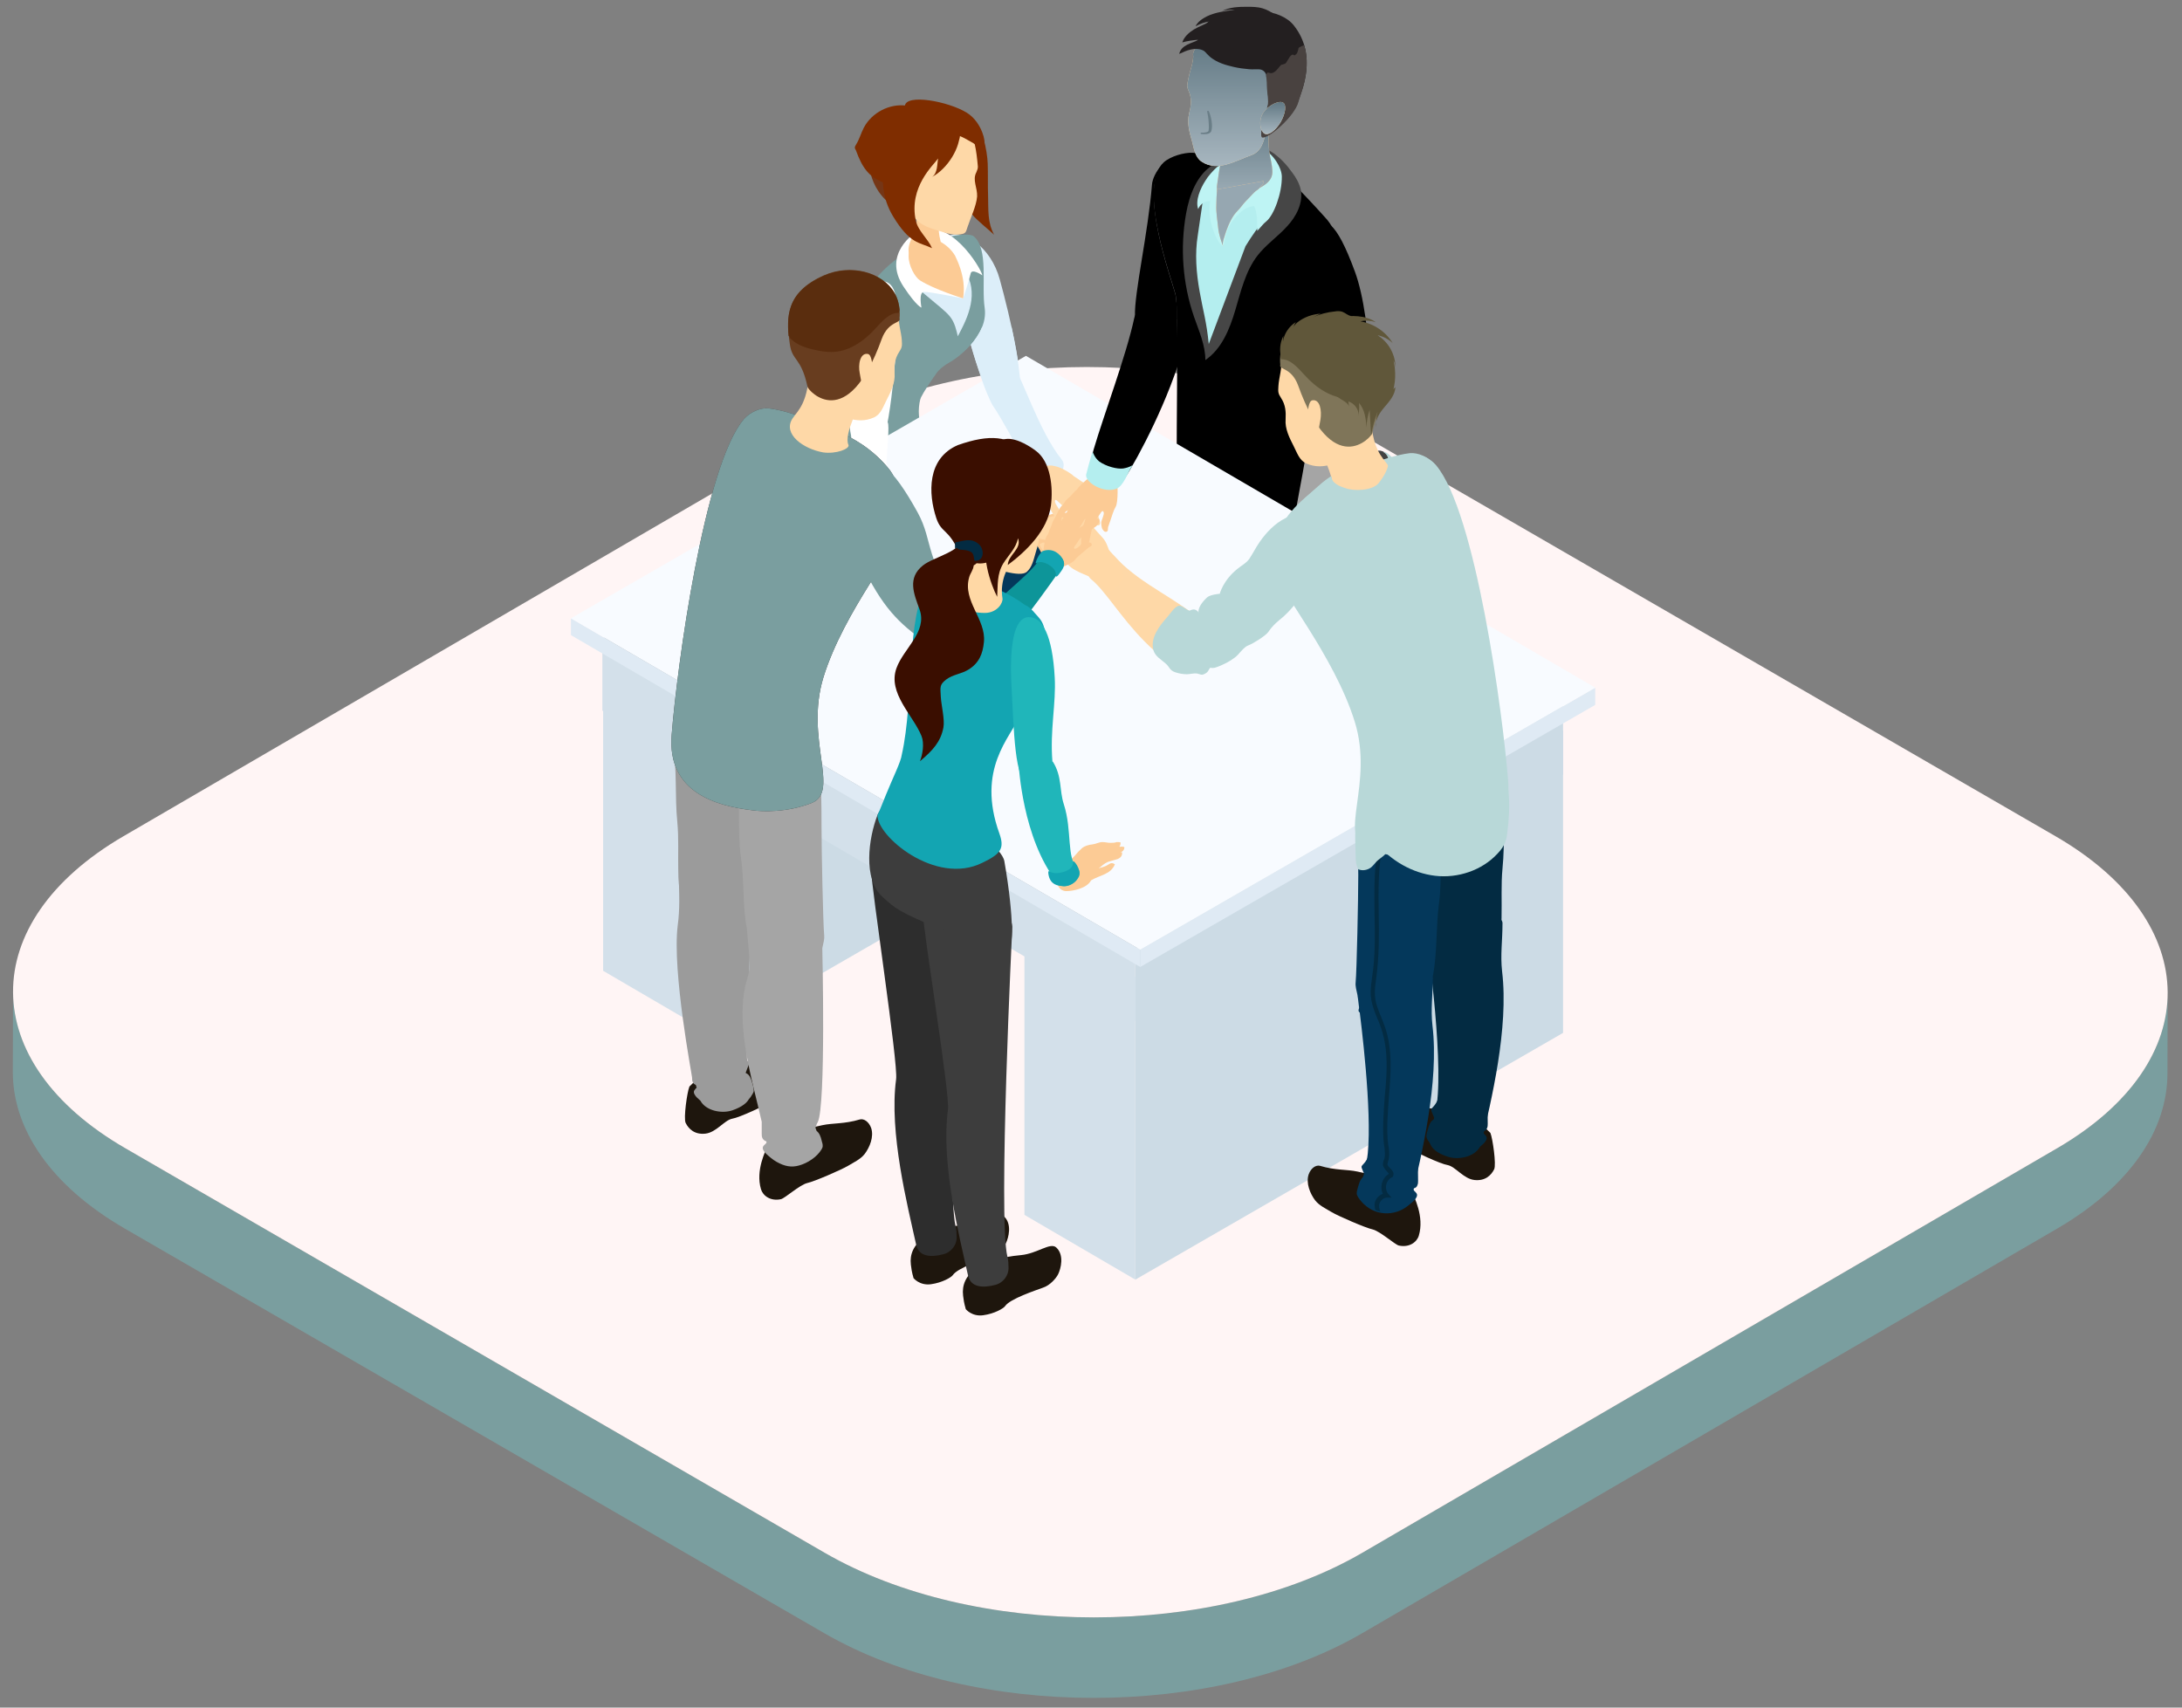 <svg width="138" height="108" viewBox="0 0 138 108" fill="none" xmlns="http://www.w3.org/2000/svg">
<rect x="0" y="0" width="138" height="108" fill="#808080" stroke="none"/>
<path d="M130.105 72.622L86.162 98.207C76.801 103.658 61.577 103.658 52.154 98.207L7.924 72.623C3.183 69.88 0.815 66.28 0.825 62.685L0.811 67.778C0.8 71.372 3.169 74.972 7.91 77.714L52.14 103.299C61.562 108.75 76.787 108.75 86.148 103.299L130.09 77.714C134.741 75.006 137.069 71.463 137.079 67.915L137.093 62.822C137.083 66.371 134.755 69.914 130.105 72.622Z" fill="#7A9E9F"/>
<path d="M129.994 52.886C139.416 58.336 139.466 67.172 130.105 72.622L86.162 98.207C76.801 103.658 61.577 103.658 52.154 98.207L7.925 72.623C-1.498 67.172 -1.547 58.337 7.814 52.886L51.756 27.301C61.117 21.85 76.342 21.85 85.764 27.301L129.994 52.886Z" fill="#FFF5F5"/>
<g clip-path="url(#clip0_5301_3)">
<path d="M78.124 51.683C78.459 51.756 78.65 52.216 78.794 52.483C78.986 52.846 79.081 53.331 78.65 53.84C78.219 54.349 77.334 54.349 76.999 54.688C76.687 55.003 75.347 55.827 74.389 56.336C73.886 56.603 72.809 56.627 72.474 56.191C72.235 55.876 72.33 54.979 72.522 54.809C73.24 54.179 73.384 53.84 73.839 53.38C74.246 52.968 74.198 53.065 74.533 52.604C74.677 52.41 75.203 51.489 75.514 51.708L78.124 51.683Z" fill="#1E160D"/>
<path d="M79.991 31.23C79.68 32.781 79.823 34.38 79.632 35.956C79.417 37.822 79.776 40.027 78.938 41.772C78.674 42.305 77.837 43.153 76.807 43.08C76.209 43.032 74.916 42.838 75.012 42.426C75.107 41.99 74.748 41.214 74.772 40.827C74.82 40.1 74.796 35.738 74.748 34.356C74.701 33.217 74.724 32.49 74.748 31.23C74.748 31.23 74.485 28.855 77.19 29.243C79.895 29.607 80.039 30.988 79.991 31.23Z" fill="#660000"/>
<path d="M79.273 41.675C79.129 40.657 79.249 39.857 79.225 38.743C79.201 37.919 74.892 38.815 74.796 40.803C74.796 40.803 75.586 48.606 75.036 51.078L74.964 51.49C74.964 51.49 74.844 51.853 75.132 52.12C75.156 52.144 75.562 52.483 76.113 52.604C76.879 52.798 77.885 52.701 78.411 52.144C79.704 50.763 79.776 45.068 79.273 41.675Z" fill="#660000"/>
<path d="M84.085 54.737C84.42 54.809 84.611 55.27 84.755 55.536C84.947 55.9 85.066 56.433 84.611 56.894C84.444 57.063 83.295 57.403 82.96 57.742C82.648 58.057 81.188 59.075 80.781 59.293C80.422 59.487 80.063 59.729 79.656 59.753C79.153 59.802 78.483 59.705 78.148 59.269C77.908 58.953 77.884 58.59 78.1 58.42C78.818 57.79 79.129 57.136 79.584 56.675C79.991 56.264 80.159 56.142 80.494 55.682C80.637 55.488 81.164 54.567 81.475 54.785L84.085 54.737Z" fill="#1E160D"/>
<path d="M83.462 32.926C83.294 34.502 83.725 36.174 83.678 37.749C83.606 39.639 84.156 41.796 83.438 43.613C83.223 44.171 82.457 45.092 81.427 45.092C80.829 45.092 79.536 45.019 79.584 44.583C79.632 44.147 79.225 43.395 79.225 43.008C79.201 42.281 78.842 37.943 78.674 36.562C78.531 35.422 78.435 34.38 78.004 33.266C78.004 33.266 77.693 30.818 80.422 30.818C82.744 30.794 83.486 32.684 83.462 32.926Z" fill="#820808"/>
<path d="M84.085 44.704C83.845 43.711 83.917 42.911 83.797 41.772C83.725 40.948 79.345 41.36 79.416 43.371C79.416 43.371 80.996 51.926 80.613 54.422L80.566 54.834C80.566 54.834 80.47 55.222 80.781 55.464C80.805 55.488 81.236 55.779 81.786 55.876C82.552 55.997 83.558 55.827 84.037 55.222C85.258 53.719 84.875 48.048 84.085 44.704Z" fill="#820808"/>
<path d="M80.039 9.977C80.302 10.026 82.744 12.546 83.941 13.903C84.803 14.897 84.923 17.272 84.899 17.587C84.875 18.605 83.486 24.76 83.271 26.117C83.055 27.498 83.798 32.078 83.798 32.999C83.798 33.847 82.936 35.108 80.422 35.108C78.842 35.108 74.725 34.332 74.485 31.763C74.294 29.703 74.605 19.719 74.341 18.605C74.054 17.49 71.924 11.795 73.599 10.268C74.03 9.88 74.892 9.638 75.419 9.662C77.31 9.783 79.728 9.929 80.039 9.977Z" fill="black"/>
<path d="M76.736 10.413C75.706 11.043 75.227 12.304 75.012 13.515C74.629 15.672 74.796 17.95 75.515 20.034C75.826 20.931 76.233 21.827 76.233 22.773C77.262 22.07 77.765 20.834 78.124 19.622C78.483 18.41 78.77 17.15 79.536 16.157C80.063 15.478 80.805 14.969 81.38 14.339C81.978 13.709 82.433 12.837 82.266 11.989C82.17 11.577 81.954 11.213 81.715 10.898C81.045 9.953 80.039 9.081 78.89 9.202L76.736 10.413Z" fill="#464646"/>
<path d="M78.77 15.575C79.153 14.945 79.632 14.267 80.087 13.709C80.446 13.249 80.518 12.498 80.398 11.989C80.135 10.922 79.273 10.995 78.531 10.995C77.382 10.995 76.496 11.504 76.041 12.91C76.041 12.91 75.85 14.194 75.754 14.873C75.562 16.06 75.658 17.272 75.874 18.459C76.089 19.671 76.305 20.325 76.448 21.755L78.77 15.575Z" fill="#B4EEEF"/>
<path d="M77.358 15.576C77.118 15.576 76.281 14.049 76.544 12.716C76.209 12.716 75.921 12.886 75.778 13.225C75.586 12.668 75.921 11.916 76.233 11.432C76.4 11.141 76.712 10.802 76.951 10.583C77.142 10.414 77.43 10.438 77.669 10.293C78.1 10.05 78.722 10.05 79.201 10.002C79.512 9.953 79.201 9.444 79.488 9.396C80.183 9.251 81.044 10.438 81.069 11.141C81.092 12.207 80.566 13.613 80.087 14C79.895 14.146 79.704 14.412 79.512 14.606C79.512 14.049 79.536 13.54 79.321 13.031C78.938 13.079 78.698 13.201 78.363 13.516C77.406 14.412 77.525 15.236 77.358 15.576Z" fill="#BEF4F4"/>
<path d="M85.689 17.175C86.814 20.204 87.005 27.329 85.928 27.62C85.521 27.717 82.888 27.45 82.936 26.408C83.007 23.985 82.241 20.156 81.763 18.193C80.996 15.067 81.643 14.412 82.696 14.049C83.821 13.661 84.492 13.928 85.689 17.175Z" fill="black"/>
<path d="M80.302 7.215C80.302 8.111 80.158 8.548 80.278 9.638C80.326 9.977 80.47 10.414 80.47 10.898C80.47 11.722 79.273 12.013 79.009 12.207C78.65 12.498 78.124 12.643 77.525 13.225C77.358 12.546 76.879 12.255 76.975 11.698C77.046 11.238 77.166 10.22 77.334 9.759C77.501 9.25 77.98 8.984 77.98 8.451L80.302 7.215Z" fill="#FCCB95"/>
<path d="M80.302 7.215C80.302 8.111 80.158 8.548 80.278 9.638C80.326 9.977 80.47 10.414 80.47 10.898C80.47 11.722 79.273 12.013 79.009 12.207C78.65 12.498 78.124 12.643 77.525 13.225C77.358 12.546 76.879 12.255 76.975 11.698C77.046 11.238 77.166 10.22 77.334 9.759C77.501 9.25 77.98 8.984 77.98 8.451L80.302 7.215Z" fill="url(#paint0_linear_5301_3)"/>
<path d="M75.467 3.434C75.491 3.967 75.251 4.452 75.156 4.985C75.084 5.349 75.036 5.446 75.179 5.761C75.395 6.245 75.323 6.706 75.203 7.191C75.06 7.772 75.227 8.378 75.395 8.96C75.515 9.42 75.586 9.953 75.993 10.22C76.999 10.898 78.124 10.171 79.153 9.808C80.159 9.444 79.991 7.966 80.302 7.118C80.877 5.591 80.446 3.434 78.794 2.78C78.052 2.489 76.831 2.344 76.065 2.635C75.802 2.732 75.275 3.337 75.515 3.628L75.467 3.434Z" fill="#FFD8A6"/>
<path d="M75.467 3.434C75.491 3.967 75.251 4.452 75.156 4.985C75.084 5.349 75.036 5.446 75.179 5.761C75.395 6.245 75.323 6.706 75.203 7.191C75.06 7.772 75.227 8.378 75.395 8.96C75.515 9.42 75.586 9.953 75.993 10.22C76.999 10.898 78.124 10.171 79.153 9.808C80.159 9.444 79.991 7.966 80.302 7.118C80.877 5.591 80.446 3.434 78.794 2.78C78.052 2.489 76.831 2.344 76.065 2.635C75.802 2.732 75.275 3.337 75.515 3.628L75.467 3.434Z" fill="url(#paint1_linear_5301_3)"/>
<path d="M86.383 26.844C85.976 29.752 84.492 36.295 83.486 36.126C83.127 36.077 81.643 35.859 81.619 34.938C81.595 33.46 82.601 29.437 82.936 26.408C83.008 25.754 84.061 24.954 85.042 25.099C86.048 25.269 86.67 24.784 86.383 26.844Z" fill="#A5A5A5"/>
<path d="M76.974 11.982C76.95 12.297 76.927 12.643 76.927 12.958C76.903 13.467 76.998 13.927 77.046 14.436C77.094 14.873 77.238 15.26 77.382 15.648C77.286 15.454 77.358 15.188 77.429 14.994C77.573 14.509 77.764 14 78.052 13.588C78.195 13.394 78.387 13.225 78.531 13.031C78.674 12.837 78.866 12.643 79.033 12.473C79.153 12.352 79.273 12.207 79.416 12.086C79.512 12.013 79.584 11.989 79.656 11.892C79.728 11.819 80.015 11.504 79.895 11.456L76.974 11.982Z" fill="#FCCB95"/>
<path d="M76.974 11.982C76.95 12.297 76.927 12.643 76.927 12.958C76.903 13.467 76.998 13.927 77.046 14.436C77.094 14.873 77.238 15.26 77.382 15.648C77.286 15.454 77.358 15.188 77.429 14.994C77.573 14.509 77.764 14 78.052 13.588C78.195 13.394 78.387 13.225 78.531 13.031C78.674 12.837 78.866 12.643 79.033 12.473C79.153 12.352 79.273 12.207 79.416 12.086C79.512 12.013 79.584 11.989 79.656 11.892C79.728 11.819 80.015 11.504 79.895 11.456L76.974 11.982Z" fill="#96A7B1"/>
<path d="M81.834 1.616C80.972 0.526 78.89 0.477 77.094 0.962C76.209 1.204 75.802 2.343 75.802 2.343C75.562 2.634 76.352 3.458 76.568 3.628C76.999 3.967 77.501 4.112 78.028 4.234C78.339 4.306 78.698 4.355 79.009 4.379C79.225 4.403 79.56 4.355 79.752 4.403C80.23 4.549 80.135 5.203 80.159 5.615C80.183 5.954 80.254 6.245 80.206 6.609C80.183 6.778 79.608 8.547 79.847 8.644C80.183 8.765 81.858 7.336 82.098 6.415C82.289 5.833 83.366 3.555 81.834 1.616Z" fill="url(#paint2_linear_5301_3)"/>
<path d="M82.122 6.439C82.241 5.954 82.96 4.428 82.481 2.853C82.361 2.901 82.241 2.949 82.169 2.998C82.074 3.095 82.145 3.046 82.098 3.168C82.05 3.313 82.05 3.41 81.858 3.507C81.667 3.289 81.451 3.822 81.356 3.943C81.26 4.064 81.284 4.016 81.164 4.064C81.02 4.137 81.092 4.016 80.948 4.185C80.829 4.331 80.661 4.573 80.446 4.622C80.23 4.67 80.159 4.428 80.063 4.791C80.135 5.058 80.111 5.397 80.135 5.664C80.159 6.003 80.23 6.294 80.183 6.657C80.159 6.827 79.584 8.596 79.823 8.693C80.206 8.814 81.882 7.36 82.122 6.439Z" fill="#494240"/>
<path d="M80.997 7.723C80.662 8.281 80.207 8.596 79.967 8.45C79.728 8.305 79.56 7.699 79.871 7.166C80.207 6.633 80.901 6.342 81.14 6.487C81.38 6.609 81.308 7.166 80.997 7.723Z" fill="#FFD8A6"/>
<path d="M80.997 7.723C80.662 8.281 80.207 8.596 79.967 8.45C79.728 8.305 79.56 7.699 79.871 7.166C80.207 6.633 80.901 6.342 81.14 6.487C81.38 6.609 81.308 7.166 80.997 7.723Z" fill="url(#paint3_linear_5301_3)"/>
<path d="M76.639 3.652C76.472 3.458 76.28 3.265 76.041 3.168C75.562 2.974 75.035 3.192 74.581 3.41C74.628 3.143 74.844 2.949 75.083 2.828C75.323 2.707 75.586 2.634 75.802 2.513C75.466 2.538 75.107 2.586 74.772 2.683C74.892 2.319 75.203 2.053 75.514 1.859C75.849 1.665 76.209 1.544 76.52 1.35C76.209 1.399 75.897 1.495 75.61 1.665C75.754 1.374 76.041 1.18 76.328 1.035C76.879 0.768 77.501 0.696 78.1 0.623C77.836 0.599 77.549 0.623 77.286 0.696C77.764 0.453 78.315 0.429 78.842 0.429C79.177 0.429 79.512 0.429 79.847 0.526C80.422 0.696 80.901 1.108 81.284 1.568L76.639 3.652Z" fill="url(#paint4_linear_5301_3)"/>
<path d="M54.975 9.541C54.975 9.541 54.615 11.577 56.315 12.909C57.991 14.242 58.972 12.231 58.972 12.231L54.975 9.541Z" fill="#753616"/>
<path d="M50.019 29.073C50.091 28.419 50.378 27.837 50.57 27.207C50.641 27.013 50.713 26.82 50.809 26.65C50.785 26.747 50.833 26.844 50.785 26.916C49.732 28.879 51.216 29.17 53.394 29.146C55.573 29.146 57.823 27.934 57.823 26.674C57.823 26.48 58.206 26.747 58.135 26.456C58.135 26.456 59.284 29.098 58.901 31.521C58.35 35.083 58.111 37.822 58.087 39.615C58.063 41.336 55.573 42.717 54.328 42.814C53.538 42.886 52.796 43.153 52.006 43.056C51.623 43.008 50.929 42.765 50.641 42.474C50.402 42.232 50.522 41.796 50.474 41.457C50.33 40.657 50.785 38.379 50.043 35.277C49.803 34.283 49.971 33.242 49.971 32.224C49.995 31.206 49.923 30.115 50.019 29.073Z" fill="#126F9A"/>
<path d="M60.481 18.144C60.864 19.574 61.534 23.136 62.539 24.76C62.994 25.511 63.952 25.366 64.239 25.268C65.101 25.026 63.808 19.767 63.234 17.683C62.659 15.575 60.983 14.606 60.121 14.872C59.26 15.115 59.906 16.036 60.481 18.144Z" fill="#DCEEF9"/>
<path d="M50.426 27.426C52.293 22.942 54.232 19.307 54.639 18.556C54.639 18.532 55.764 16.957 56.938 16.23C58.829 15.066 61.151 14.606 61.582 14.945C62.539 15.745 62.061 18.047 62.276 19.477C62.539 21.343 60.265 22.821 60.097 22.894C59.738 23.088 59.427 23.33 59.212 23.621C59.212 23.621 59.188 23.645 59.188 23.669C59.14 23.742 59.092 23.791 59.044 23.863C58.829 24.178 58.446 24.736 58.254 25.123C58.111 25.39 57.967 26.65 58.374 26.868C58.972 28.686 54.591 29.582 53.586 29.558C50.881 29.558 49.995 28.468 50.426 27.426Z" fill="#7A9E9F"/>
<path d="M58.158 18.338C58.613 18.725 59.068 19.089 59.523 19.477C59.738 19.671 59.978 19.864 60.145 20.107C60.385 20.446 60.48 20.858 60.576 21.27C60.911 20.64 61.246 19.986 61.39 19.259C61.534 18.556 61.462 17.756 61.031 17.199L58.158 18.338Z" fill="#DCEEF9"/>
<path d="M57.943 14.679C57.943 14.679 55.74 16.036 57.153 18.144C57.991 19.404 58.278 19.453 58.278 19.453C58.278 19.453 58.087 18.508 58.422 18.459C58.733 18.435 60.911 18.871 60.911 18.871C60.911 18.871 61.294 17.732 61.39 17.296C61.462 16.957 62.132 17.417 62.132 17.417C62.037 16.957 60.026 13.564 57.943 14.679Z" fill="white"/>
<path d="M60.911 18.871C60.911 18.871 59.092 18.313 58.182 17.732C57.871 17.538 57.464 16.811 57.464 16.205C57.464 15.454 57.871 15.333 58.302 15.139C58.948 14.848 59.977 15.43 60.408 16.181C60.385 16.181 61.151 17.465 60.911 18.871Z" fill="#FCCB95"/>
<path d="M53.969 20.737C53.897 22.215 53.418 25.802 53.849 27.668C54.041 28.54 54.998 28.685 55.285 28.71C56.171 28.734 56.602 23.354 56.722 21.173C56.842 18.992 56.698 17.829 55.788 17.78C54.903 17.756 54.089 18.556 53.969 20.737Z" fill="white"/>
<path d="M59.427 13.733C59.499 13.903 59.403 14.194 59.379 14.436C59.355 14.775 59.451 15.091 59.523 15.43C59.595 15.745 59.738 16.108 59.523 16.351C59.164 16.763 58.038 16.714 57.703 16.375C57.105 15.793 57.775 14.969 57.943 14.364C58.015 14.097 57.895 13.612 58.062 13.418C58.565 12.909 59.427 13.903 59.642 14.218L59.427 13.733Z" fill="#FCCB95"/>
<path d="M61.653 7.869C62.084 7.869 62.443 9.541 62.467 10.341C62.491 10.995 62.467 11.746 62.491 12.401C62.515 13.249 62.443 14.073 62.874 14.848C62.539 14.533 61.749 13.903 61.486 13.564C60.48 12.352 60.337 11.94 59.81 11.02L61.653 7.869Z" fill="#7F2D00"/>
<path d="M56.841 8.184C57.416 7.117 58.852 7.578 60.049 7.699C61.27 7.796 61.653 8.281 61.845 10.534C61.845 10.656 61.821 10.728 61.749 10.898C61.486 11.383 61.821 11.867 61.797 12.425C61.749 13.03 61.39 13.758 61.198 14.339C61.079 14.678 61.103 14.775 60.72 14.824C60.384 14.872 60.025 14.8 59.714 14.703C59.116 14.509 58.397 14.363 57.967 13.903C57.488 13.418 57.392 12.667 57.248 12.037C56.961 10.971 56.315 9.202 56.841 8.184Z" fill="#FED8A7"/>
<path d="M60.696 8.257C60.792 9.347 59.882 10.704 58.948 11.189C59.307 10.947 59.26 10.389 59.331 10.026C59.044 10.438 57.464 11.819 57.919 13.952C58.062 14.606 58.685 15.091 58.948 15.697C58.134 15.309 57.56 15.454 56.483 13.685C55.74 12.449 55.812 11.383 55.812 10.123C55.788 8.645 55.549 7.118 57.105 6.73C57.991 6.512 59.379 6.73 60.145 7.36C60.648 7.772 60.863 8.33 60.624 8.96L60.696 8.257Z" fill="#7F2D00"/>
<path d="M60.48 8.547C60.768 8.572 61.294 8.911 61.558 9.056C61.869 9.25 62.204 9.541 62.324 9.88C62.228 9.468 62.324 9.032 62.204 8.62C62.036 8.014 61.653 7.433 61.127 7.118C59.978 6.415 57.296 5.906 57.225 6.706L60.48 8.547Z" fill="#7F2D00"/>
<path d="M57.321 6.681C56.267 6.536 55.142 7.118 54.639 8.063C54.448 8.426 54.352 8.814 54.137 9.153C54.089 9.226 54.065 9.274 54.065 9.347C54.065 9.396 54.113 9.468 54.137 9.517C54.52 10.583 54.951 11.189 55.837 11.528C55.98 11.577 56.219 11.528 56.315 11.431L57.321 6.681Z" fill="#7F2D00"/>
<path d="M72.21 30.745V49.89L45.159 65.496V46.352L72.21 30.745Z" fill="#CCDBE5"/>
<path d="M38.145 42.256V61.4L45.159 65.496V46.351L38.145 42.256Z" fill="#D3E0EA"/>
<path d="M98.855 44.438V48.993L71.804 64.576V60.02L98.855 44.438Z" fill="#CCDBE5"/>
<path d="M71.804 60.019V64.575L38.097 44.946V40.39L71.804 60.019Z" fill="#D3E0EA"/>
<path d="M98.855 44.437L71.804 60.02L38.097 40.39L65.148 24.808L98.855 44.437Z" fill="#9EAAB3"/>
<path d="M98.855 46.182V65.327L71.804 80.933V61.789L98.855 46.182Z" fill="#CCDBE5"/>
<path d="M64.79 57.693V76.837L71.804 80.933V61.788L64.79 57.693Z" fill="#D3E0EA"/>
<path d="M100.89 43.492V44.583L72.115 61.158V60.068L100.89 43.492Z" fill="#DFEAF4"/>
<path d="M72.115 60.068V61.158L36.11 40.172V39.106L72.115 60.068Z" fill="#DFEAF4"/>
<path d="M100.89 43.492L72.115 60.068L36.11 39.106L64.885 22.506L100.89 43.492Z" fill="#F8FBFF"/>
<path d="M54.112 34.816C53.897 34.647 54.328 33.387 54.711 33.556C55.07 33.629 56.889 34.574 56.985 34.623C57.129 34.695 57.224 34.744 57.368 34.816C57.56 34.938 57.703 35.18 57.823 35.374C57.919 35.568 58.086 35.713 58.158 35.931C58.206 36.101 58.23 36.27 58.278 36.44C58.326 36.561 58.373 36.682 58.445 36.828C58.469 36.876 58.493 36.997 58.517 37.07C58.469 37.094 58.326 37.143 58.254 37.094C58.206 37.167 58.278 37.143 58.278 37.24C58.302 37.312 58.326 37.409 58.254 37.434C58.038 37.506 57.895 37.288 57.895 37.288C57.895 37.337 57.943 37.361 57.943 37.409C57.703 37.506 57.56 37.409 57.464 37.312C57.368 37.215 57.153 36.852 57.081 36.755C56.913 36.561 56.698 36.464 56.506 36.343C56.578 36.44 56.65 36.537 56.746 36.634C56.937 36.9 57.177 36.876 57.105 37.215C56.387 37.167 56.147 36.537 55.644 36.101C55.094 35.98 54.519 35.131 54.112 34.816Z" fill="#FED8A7"/>
<path d="M56.147 26.723C56.362 27.135 55.62 32.03 56.147 33.944C56.602 35.592 54.4 34.696 53.968 34.332C53.562 33.993 53.753 30.6 53.849 27.643C53.897 26.432 55.19 24.881 56.147 26.723Z" fill="white"/>
<path d="M65.148 35.471C64.861 35.592 63.904 34.502 64.239 34.211C64.502 33.896 65.795 32.975 65.891 32.902C66.034 32.781 66.13 32.708 66.297 32.611C66.513 32.466 66.824 32.466 67.088 32.466C67.327 32.466 67.566 32.369 67.806 32.417C67.997 32.442 68.165 32.538 68.356 32.563C68.524 32.563 68.644 32.587 68.811 32.587C68.883 32.587 69.003 32.611 69.075 32.636C69.075 32.708 69.05 32.854 68.955 32.902C69.003 32.999 69.003 32.926 69.098 32.95C69.17 32.975 69.29 32.975 69.266 33.072C69.218 33.338 68.931 33.338 68.931 33.338C68.979 33.362 69.027 33.338 69.075 33.362C69.05 33.653 68.859 33.726 68.715 33.775C68.572 33.799 68.117 33.847 67.973 33.871C67.71 33.944 67.495 34.09 67.255 34.235C67.375 34.211 67.518 34.186 67.662 34.162C68.021 34.114 68.141 33.847 68.428 34.114C68.021 34.816 67.255 34.695 66.561 34.986C66.226 35.495 65.675 35.228 65.148 35.471Z" fill="#FCCB95"/>
<path d="M86.837 28.685C86.885 28.685 87.053 28.394 87.436 28.54C88.25 28.855 87.867 30.091 87.867 30.091L86.837 28.685Z" fill="#424242"/>
<path d="M85.138 35.883C85.305 35.956 85.473 36.053 85.665 36.125C85.832 36.198 86 36.319 86.191 36.392C86.191 36.392 86.215 36.392 86.239 36.416C86.814 36.876 87.915 37.119 88.442 37.337L89.184 35.907C89.016 35.568 88.801 34.938 88.49 34.502C88.37 34.283 88.274 34.017 88.035 33.92C87.723 33.775 87.58 33.653 87.269 33.556C87.029 33.459 86.814 33.217 86.574 33.12C86.335 33.023 85.976 32.975 86.024 33.362C86.048 33.581 86.502 33.799 86.67 33.896C86.79 33.993 86.933 34.114 87.053 34.259C87.005 34.308 86.933 34.332 86.885 34.38C86.766 34.38 86.646 34.283 86.526 34.235C86.407 34.187 86.287 34.138 86.143 34.09C86 34.041 85.784 34.017 85.689 33.871C85.449 33.556 85.258 33.266 84.946 32.999C84.827 32.902 84.539 32.902 84.539 33.144C84.539 33.266 84.635 33.362 84.683 33.459C84.755 33.556 84.803 33.678 84.851 33.799C84.851 33.823 84.875 33.847 84.875 33.847C84.803 33.775 84.731 33.702 84.683 33.629C84.563 33.508 84.396 33.241 84.204 33.193C83.941 33.144 83.869 33.362 83.965 33.605C83.989 33.653 84.037 33.726 84.061 33.775C84.037 33.775 84.013 33.75 83.989 33.75C83.917 33.726 83.773 33.75 83.749 33.847C83.725 33.896 83.821 34.041 83.845 34.09C83.917 34.211 83.989 34.332 84.061 34.477C84.132 34.623 84.204 34.695 84.3 34.792C84.204 34.744 84.061 34.695 84.013 34.817C83.989 34.865 84.061 34.962 84.085 35.01C84.132 35.107 84.156 35.132 84.228 35.204C84.42 35.398 84.587 35.568 84.803 35.737C84.875 35.762 84.994 35.81 85.138 35.883Z" fill="#FED8A7"/>
<path d="M94.259 71.652C94.402 71.991 94.642 73.663 94.498 73.954C94.306 74.342 93.923 74.705 93.253 74.632C92.559 74.56 92.056 73.784 91.553 73.687C91.099 73.615 89.59 72.912 88.585 72.379C88.058 72.112 87.388 71.167 87.555 70.61C87.675 70.198 88.489 69.761 88.776 69.834C89.734 70.101 90.117 70.028 90.787 70.149C91.386 70.246 91.266 70.27 91.865 70.295C92.104 70.295 93.229 70.222 93.205 70.634L94.259 71.652Z" fill="#1E160D"/>
<path d="M95.312 49.962C95.025 51.61 95.193 53.282 95.025 54.93C94.834 56.917 95.264 59.22 94.403 61.061C94.139 61.619 93.278 62.54 92.2 62.467C91.578 62.419 90.213 62.249 90.309 61.813C90.405 61.352 90.022 60.528 90.022 60.116C90.046 59.341 89.95 54.785 89.854 53.307C89.782 52.095 89.806 51.368 89.782 50.035C89.782 50.035 89.399 48.605 92.248 48.945C95.145 49.308 95.36 49.72 95.312 49.962Z" fill="#032B42"/>
<path d="M95.001 61.449C94.881 60.383 95.025 59.535 95.025 58.372C95.025 57.499 90.404 57.426 90.261 59.535C90.261 59.535 91.434 67.847 90.763 70.416L90.668 70.852C90.668 70.852 90.524 71.094 90.404 72.039C90.428 72.064 90.261 72.742 91.553 73.154C92.32 73.421 93.493 73.106 93.684 72.306C94.306 69.64 95.432 65.036 95.001 61.449Z" fill="#032B42"/>
<path d="M89.303 75.359C89.423 75.698 90.093 76.934 89.734 78.146C89.615 78.558 89.136 78.921 88.465 78.776C88.202 78.703 87.292 77.879 86.814 77.758C86.359 77.661 84.635 76.91 84.228 76.668C83.869 76.45 83.438 76.256 83.175 75.917C82.864 75.505 82.576 74.826 82.768 74.269C82.911 73.881 83.223 73.663 83.486 73.736C84.444 74.026 85.186 73.954 85.856 74.099C86.454 74.22 86.646 74.317 87.245 74.366C87.484 74.39 88.609 74.341 88.585 74.753L89.303 75.359Z" fill="#1E160D"/>
<path d="M86.239 49.599C86.263 49.478 86.287 49.381 86.311 49.284C86.287 49.26 86.239 49.405 86.239 49.599Z" fill="#04385B"/>
<path d="M88.513 51.077C86.478 50.859 86.215 50.06 86.215 49.599C85.904 51.368 85.88 54.203 85.904 55.343C85.904 56.821 85.808 61.401 85.736 62.152C85.712 62.346 85.784 62.637 85.856 62.952C85.856 62.952 85.856 62.952 85.856 62.976C85.856 62.976 85.904 63.243 85.952 63.703C85.952 63.752 85.952 63.8 85.928 63.849C85.904 63.921 85.928 63.994 85.999 64.042C86.287 66.369 86.885 71.846 86.359 73.833L86.263 74.269C86.263 74.269 86.119 74.511 85.999 75.456C86.023 75.481 85.856 76.159 87.149 76.571C87.915 76.838 89.088 76.523 89.279 75.723C89.902 73.057 91.027 68.453 90.596 64.866C90.476 63.8 90.62 62.952 90.62 61.789C90.62 61.764 90.62 61.74 90.62 61.74C90.907 60.262 90.811 58.614 91.003 57.184C91.242 55.536 90.955 53.743 91.338 52.119C91.386 51.877 90.907 51.32 88.513 51.077Z" fill="#04385B"/>
<path d="M86.598 72.185C86.742 72.694 86.574 73.275 86.215 73.639C86.167 73.687 86.143 73.711 86.119 73.76C86.095 73.808 86.119 73.857 86.143 73.929C86.215 74.075 86.263 74.245 86.335 74.39C86.071 74.463 85.976 74.778 85.904 75.02C85.88 75.117 85.856 75.214 85.832 75.287C85.808 75.359 85.808 75.432 85.808 75.505C85.808 75.577 85.856 75.626 85.88 75.698C86.167 76.159 86.622 76.522 87.149 76.668C87.675 76.813 88.25 76.74 88.729 76.474C88.992 76.329 89.207 76.135 89.423 75.941C89.543 75.82 89.686 75.626 89.591 75.48C89.519 75.359 89.351 75.287 89.399 75.165C89.519 75.141 89.615 75.068 89.638 74.972C89.686 74.875 89.686 74.778 89.686 74.681C89.686 73.881 89.662 73.081 89.662 72.282C89.662 72.088 89.662 71.87 89.567 71.676C89.399 71.336 88.968 71.215 88.609 71.143L86.598 72.185Z" fill="#04385B"/>
<path d="M91.003 68.574C91.147 69.083 90.979 69.664 90.62 70.028C90.572 70.076 90.548 70.1 90.524 70.149C90.5 70.197 90.524 70.246 90.548 70.319C90.62 70.464 90.668 70.634 90.74 70.779C90.476 70.852 90.38 71.167 90.309 71.409C90.285 71.506 90.261 71.603 90.237 71.676C90.213 71.748 90.213 71.821 90.213 71.894C90.213 71.966 90.261 72.015 90.285 72.088C90.572 72.548 91.027 72.912 91.553 73.057C92.08 73.202 92.655 73.13 93.133 72.863C93.397 72.718 93.612 72.524 93.828 72.33C93.948 72.209 94.091 72.015 93.995 71.87C93.924 71.748 93.756 71.676 93.804 71.555C93.924 71.53 94.019 71.458 94.043 71.361C94.091 71.264 94.091 71.167 94.091 71.07C94.091 70.27 94.067 69.47 94.067 68.671C94.067 68.477 94.067 68.259 93.971 68.065C93.804 67.726 93.373 67.604 93.014 67.532L91.003 68.574Z" fill="#032B42"/>
<path d="M86.239 49.599C86.263 49.478 86.287 49.381 86.311 49.284C86.287 49.26 86.239 49.405 86.239 49.599Z" fill="#04385B"/>
<path d="M87.795 75.505C87.675 75.359 87.627 75.141 87.675 74.923C87.723 74.705 87.867 74.535 88.034 74.463L88.082 74.439L88.106 74.39C88.202 74.172 88.034 74.002 87.915 73.881C87.843 73.808 87.747 73.712 87.747 73.639C87.747 73.59 87.771 73.542 87.771 73.493L87.795 73.445C87.891 73.13 87.867 72.815 87.819 72.5L87.795 72.403C87.675 71.409 87.771 70.367 87.843 69.374C87.963 67.92 88.082 66.417 87.604 64.987C87.532 64.769 87.436 64.551 87.364 64.357C87.173 63.897 86.981 63.436 86.957 62.952C86.933 62.612 86.981 62.273 87.029 61.958L87.053 61.764C87.221 60.48 87.221 59.171 87.197 57.887C87.173 56.312 87.149 54.688 87.508 53.137L87.245 53.065C86.885 54.64 86.909 56.288 86.933 57.887C86.957 59.147 86.981 60.456 86.79 61.716L86.766 61.91C86.718 62.249 86.67 62.612 86.694 62.976C86.742 63.509 86.933 63.994 87.125 64.454C87.221 64.648 87.292 64.866 87.364 65.084C87.819 66.441 87.723 67.847 87.58 69.349C87.508 70.367 87.412 71.409 87.532 72.427L87.556 72.524C87.58 72.815 87.627 73.106 87.532 73.348L87.508 73.396C87.484 73.469 87.46 73.566 87.46 73.663C87.484 73.833 87.604 73.954 87.699 74.075C87.771 74.148 87.819 74.22 87.843 74.245C87.627 74.366 87.46 74.584 87.388 74.875C87.34 75.093 87.364 75.335 87.46 75.505C87.173 75.602 86.933 75.892 86.933 76.207C86.933 76.329 86.957 76.426 86.981 76.523C87.029 76.547 87.077 76.571 87.149 76.595C87.197 76.62 87.245 76.62 87.292 76.644V76.62C87.245 76.498 87.221 76.353 87.221 76.232C87.245 75.989 87.46 75.747 87.723 75.747H88.01L87.795 75.505Z" fill="#032B42"/>
<path d="M90.955 41.384C88.034 40.681 82.912 38.548 83.175 37.506C83.271 37.119 83.51 35.907 84.468 35.98C85.976 36.101 89.351 37.773 92.415 38.427C93.086 38.573 93.493 39.154 93.229 40.196C92.942 41.214 93.014 41.868 90.955 41.384Z" fill="#04385B"/>
<path d="M84.42 30.43C84.18 30.503 82.672 31.23 81.571 32.66C80.781 33.702 80.805 36.077 80.853 36.367C80.948 37.361 84.492 41.553 85.784 45.746C86.981 49.647 84.707 52.967 86.526 53.694C88.082 54.3 89.615 54.252 90.285 54.155C92.463 53.888 95.671 53.089 95.384 49.405C95.049 45.116 93.325 32.345 90.812 29.412C90.429 28.976 89.782 28.685 89.255 28.734C87.412 28.952 84.731 30.357 84.42 30.43Z" fill="#B8D8D8"/>
<path d="M84.324 30.357C84.085 30.43 82.576 31.157 81.475 32.587C80.685 33.629 80.709 36.004 80.757 36.295C80.853 37.288 84.396 41.481 85.689 45.673C86.886 49.575 84.611 52.895 86.431 53.622C87.987 54.227 89.519 54.179 90.189 54.082C92.368 53.816 95.576 53.016 95.288 49.332C94.953 45.043 93.23 32.272 90.716 29.34C90.333 28.903 89.686 28.613 89.16 28.661C87.317 28.879 84.635 30.26 84.324 30.357Z" fill="#B8D8D8"/>
<path d="M72.378 40.56C70.846 39.009 69.912 37.361 68.979 36.61C68.596 36.295 69.146 35.689 69.577 35.253C70.104 34.72 70.032 34.671 70.678 35.374C72.163 36.974 74.748 38.04 76.017 39.324C78.076 41.384 77.022 41.239 76.28 41.99C75.562 42.717 74.413 42.62 72.378 40.56Z" fill="#FED8A7"/>
<path d="M81.02 22.7C81.116 23.209 80.877 23.911 80.853 24.42C80.829 24.784 80.829 24.881 81.02 25.172C81.308 25.608 81.332 26.044 81.308 26.529C81.26 27.11 81.547 27.692 81.81 28.201C82.026 28.613 82.169 29.122 82.624 29.316C83.725 29.8 84.755 29.194 85.665 28.661C86.574 28.128 86.095 26.407 86.239 25.535C86.526 23.96 85.736 21.973 84.013 21.634C83.247 21.488 82.026 21.561 81.355 21.997C81.116 22.142 81.762 22.264 82.074 22.506L81.02 22.7Z" fill="#FED8A7"/>
<path d="M83.462 28.419C83.462 28.419 84.539 30.406 84.228 31.06C84.108 31.327 85.042 31.666 85.832 31.545C87.077 31.327 88.394 30.382 87.771 29.412C87.436 28.904 86.742 28.443 86.694 26.092C86.694 25.365 83.462 28.419 83.462 28.419Z" fill="#FED8A7"/>
<path d="M85.76 20.349C84.061 19.598 82.05 20.131 81.284 21.464C80.853 22.215 80.972 23.063 80.972 23.063C80.853 23.403 81.666 23.209 82.097 24.372C84.276 30.43 86.742 27.643 86.79 27.401C87.197 25.487 87.771 25.802 87.915 24.663C88.154 22.942 88.154 21.391 85.76 20.349Z" fill="#7F7559"/>
<path d="M87.987 24.154C88.13 22.651 87.915 21.294 85.76 20.349C84.06 19.598 82.049 20.131 81.283 21.464C81.068 21.827 80.996 22.215 80.972 22.506L81.02 22.724C81.618 22.7 82.073 23.257 82.504 23.718C83.222 24.517 84.204 25.196 85.281 25.196C85.616 25.196 85.928 25.147 86.263 25.075C86.861 24.953 87.484 24.76 87.915 24.299C87.915 24.251 87.963 24.202 87.987 24.154Z" fill="#60573A"/>
<path d="M83.51 26.553C83.39 27.135 83.366 27.668 83.127 27.619C82.864 27.571 82.528 27.11 82.624 26.505C82.744 25.923 82.744 25.366 83.007 25.317C83.486 25.244 83.606 25.971 83.51 26.553Z" fill="#FED8A7"/>
<path d="M88.513 29.582C88.705 29.921 88.825 30.866 88.106 31.472C87.508 31.957 86.694 32.175 85.976 32.272C85.138 32.393 83.534 31.715 83.27 31.69C83.007 31.666 82.672 31.569 82.433 31.593C82.864 31.181 83.103 30.987 83.653 30.503C83.749 30.43 84.084 30.163 84.204 30.115C84.204 30.115 84.204 30.357 84.372 30.503C84.611 30.721 84.731 30.745 85.066 30.866C85.641 31.084 86.814 31.036 87.197 30.551C88.058 29.461 87.891 28.806 87.484 28.588C87.795 28.54 88.322 29.243 88.513 29.582Z" fill="#B8D8D8"/>
<path d="M81.044 22.651C80.9 22.191 80.948 21.682 81.164 21.246C81.164 21.367 81.14 21.488 81.14 21.609C81.212 21.1 81.523 20.64 81.954 20.373C81.858 20.519 81.81 20.664 81.762 20.809C81.786 20.64 81.93 20.494 82.073 20.373C82.48 20.058 83.007 19.864 83.534 19.84C83.366 19.913 83.199 19.985 83.031 20.082C83.462 19.864 83.941 19.743 84.443 19.695C84.587 19.67 84.755 19.67 84.898 19.719C85.09 19.792 85.257 19.961 85.449 19.985C85.186 20.01 84.946 20.01 84.683 20.034C85.473 19.961 86.335 19.913 87.005 20.373C86.694 20.276 86.359 20.252 86.047 20.325C86.885 20.47 87.651 20.979 88.082 21.706C87.819 21.439 87.46 21.27 87.101 21.197C87.819 21.609 88.298 22.482 88.25 23.33C88.25 23.136 88.226 22.966 88.13 22.797C88.298 23.499 88.274 24.25 88.034 24.929C88.034 24.759 88.106 24.59 88.25 24.493C88.226 24.977 87.891 25.365 87.579 25.729C87.268 26.092 86.957 26.529 87.029 27.013C87.029 26.674 87.053 26.359 87.125 26.044C86.933 26.529 86.79 27.037 86.718 27.546C86.694 27.013 86.646 26.456 86.622 25.923C86.502 26.286 86.43 26.65 86.43 27.037C86.382 26.48 86.311 25.898 85.952 25.486C85.976 25.753 85.952 26.044 85.928 26.31C85.952 25.898 85.664 25.511 85.281 25.39C85.281 25.486 85.305 25.608 85.329 25.705C85.233 25.486 84.994 25.365 84.802 25.244C84.515 25.075 84.252 24.832 83.989 24.59C83.701 24.299 83.39 24.008 83.199 23.62C83.007 23.257 82.959 22.797 83.151 22.409L81.044 22.651Z" fill="#60573A"/>
<path d="M87.053 53.331C87.987 54.446 89.328 55.221 90.764 55.391C92.2 55.56 93.732 55.051 94.714 53.985C94.929 53.767 95.121 53.5 95.217 53.209C95.288 53.016 95.312 52.822 95.336 52.604C95.528 51.029 95.552 49.356 94.762 47.975L87.053 53.331Z" fill="#B8D8D8"/>
<path d="M87.771 53.694C87.723 54.058 87.34 54.227 87.077 54.47C86.957 54.591 86.862 54.736 86.718 54.857C86.502 55.027 86.167 55.1 85.904 54.978C85.76 54.712 85.736 54.397 85.736 54.106C85.736 53.791 85.712 53.476 85.712 53.161C85.712 52.846 85.689 52.507 85.808 52.216C85.928 51.949 86.119 51.707 86.239 51.44L87.771 53.694Z" fill="#B8D8D8"/>
<path d="M71.014 36.585C71.181 36.367 70.463 35.156 70.128 34.768C70.032 34.501 69.936 34.211 69.697 33.968C69.242 33.459 68.811 33.023 68.452 32.441C68.237 32.441 68.165 32.708 68.213 32.926C68.261 33.217 68.5 33.532 68.644 33.798H68.62C68.524 33.726 68.428 33.58 68.356 33.508C68.237 33.362 68.165 33.241 68.021 33.096C67.83 32.926 67.662 32.781 67.399 32.756C67.159 32.732 66.944 32.611 66.704 32.635C66.513 32.66 66.322 32.732 66.13 32.732C65.962 32.732 65.819 32.732 65.675 32.732C65.603 32.732 65.484 32.756 65.412 32.781C65.388 32.853 65.388 33.023 65.46 33.072C65.388 33.168 65.412 33.072 65.316 33.096C65.244 33.12 65.124 33.12 65.124 33.217C65.124 33.508 65.412 33.556 65.412 33.556C65.364 33.556 65.316 33.556 65.268 33.556C65.22 33.871 65.412 33.968 65.531 34.017C65.651 34.065 66.106 34.138 66.25 34.186C66.489 34.283 66.681 34.477 66.896 34.647C66.776 34.622 66.657 34.574 66.489 34.526C66.154 34.429 66.082 34.162 65.747 34.429C66.01 35.204 66.8 35.156 67.423 35.519C67.686 36.101 68.763 36.343 69.218 36.634C69.481 36.779 69.841 37.264 70.08 37.361C70.487 37.482 70.822 36.876 71.014 36.585Z" fill="#FFD8A6"/>
<path d="M75.921 38.961C75.874 38.767 75.682 38.524 75.466 38.548C75.227 38.573 75.299 38.694 75.06 38.548C74.94 38.476 74.724 38.306 74.581 38.306C74.317 38.33 74.006 38.815 73.839 39.009C73.36 39.542 72.713 40.342 72.953 41.142C73.073 41.529 73.456 41.723 73.719 41.965C73.982 42.184 73.958 42.402 74.341 42.523C74.557 42.596 74.82 42.644 75.06 42.644C75.251 42.644 75.49 42.571 75.706 42.596C75.921 42.644 75.993 42.741 76.233 42.596C76.424 42.499 76.448 42.329 76.568 42.184C76.951 41.675 77.454 41.069 77.262 40.318L75.921 38.961Z" fill="#B8D8D8"/>
<path d="M83.989 33.12C83.917 33.023 84.181 33.363 83.869 32.757C83.797 32.636 83.606 32.587 83.486 32.514C83.223 32.345 82.984 32.272 82.696 32.248C82.218 32.224 81.691 32.563 81.284 32.781C80.638 33.096 80.087 33.678 79.68 34.259C79.441 34.599 79.249 34.986 79.01 35.35C78.794 35.641 78.555 35.737 78.291 35.956C77.358 36.683 77.142 37.555 77.142 37.555C77.142 37.555 76.52 37.603 76.328 37.797C75.945 38.161 75.754 38.5 75.802 38.791C75.85 39.033 75.61 38.864 75.682 39.154C75.73 39.373 75.993 39.397 76.137 39.566C76.472 39.978 76.807 40.439 76.735 41.02C76.711 41.36 76.472 41.602 76.376 41.917C76.352 42.014 76.328 42.111 76.352 42.208C76.64 42.256 76.759 42.281 77.047 42.159C77.406 42.014 77.765 41.844 78.076 41.602C78.387 41.384 78.627 40.923 78.986 40.802C79.201 40.73 80.039 40.221 80.207 39.978C80.398 39.688 80.638 39.445 80.901 39.227C81.715 38.597 82.313 37.676 82.936 36.852C83.486 36.149 83.989 35.592 84.133 34.647C84.204 34.138 84.133 32.902 83.438 32.781L83.989 33.12Z" fill="#B8D8D8"/>
<path d="M52.724 32.95C52.556 33.023 52.389 33.12 52.197 33.193C52.03 33.265 51.862 33.386 51.671 33.459C51.671 33.459 51.647 33.459 51.623 33.483C51.048 33.944 49.947 34.186 49.42 34.404L48.678 32.974C48.846 32.635 49.061 32.005 49.373 31.569C49.492 31.351 49.588 31.084 49.827 30.987C50.139 30.842 50.282 30.721 50.593 30.624C50.833 30.527 51.048 30.285 51.288 30.188C51.527 30.091 51.886 30.042 51.838 30.43C51.814 30.648 51.359 30.866 51.192 30.963C51.072 31.06 50.928 31.181 50.809 31.327C50.857 31.375 50.928 31.399 50.976 31.448C51.096 31.448 51.216 31.351 51.336 31.302C51.455 31.254 51.575 31.205 51.718 31.157C51.862 31.108 52.078 31.084 52.173 30.939C52.413 30.624 52.604 30.333 52.916 30.066C53.035 29.97 53.322 29.97 53.322 30.212C53.322 30.333 53.227 30.43 53.179 30.527C53.107 30.624 53.059 30.745 53.011 30.866C53.011 30.89 52.987 30.915 52.987 30.915C53.059 30.842 53.131 30.769 53.179 30.697C53.299 30.575 53.466 30.309 53.658 30.26C53.921 30.212 53.993 30.43 53.897 30.672C53.873 30.745 53.825 30.793 53.801 30.842C53.825 30.842 53.849 30.818 53.873 30.818C53.945 30.793 54.089 30.818 54.112 30.915C54.136 30.963 54.041 31.108 54.017 31.157C53.945 31.278 53.873 31.399 53.801 31.545C53.73 31.69 53.658 31.763 53.562 31.86C53.658 31.835 53.801 31.763 53.849 31.884C53.873 31.932 53.801 32.029 53.777 32.078C53.73 32.175 53.706 32.199 53.634 32.272C53.442 32.465 53.275 32.635 53.059 32.805C52.987 32.853 52.868 32.902 52.724 32.95Z" fill="#FED8A7"/>
<path d="M43.603 68.719C43.459 69.058 43.22 70.731 43.364 71.021C43.555 71.409 43.938 71.772 44.608 71.7C45.303 71.627 45.806 70.852 46.308 70.755C46.763 70.682 48.271 69.979 49.277 69.446C49.803 69.18 50.474 68.234 50.306 67.677C50.186 67.265 49.373 66.829 49.085 66.902C48.128 67.168 47.745 67.095 47.074 67.217C46.476 67.314 46.596 67.338 45.997 67.362C45.758 67.362 44.632 67.289 44.656 67.701L43.603 68.719Z" fill="#1E160D"/>
<path d="M42.55 47.03C42.837 48.678 42.67 50.35 42.837 51.998C43.029 53.985 42.598 56.288 43.46 58.129C43.723 58.687 44.585 59.608 45.662 59.535C46.285 59.486 47.649 59.317 47.553 58.88C47.458 58.42 47.841 57.596 47.841 57.184C47.817 56.409 47.912 51.853 48.008 50.375C48.08 49.163 48.056 48.436 48.08 47.103C48.08 47.103 48.463 45.673 45.614 46.013C42.742 46.376 42.502 46.812 42.55 47.03Z" fill="#9B9B9B"/>
<path d="M47.649 68.767C47.625 68.671 47.601 68.574 47.577 68.501C47.505 68.258 47.409 67.944 47.17 67.871V67.822C47.218 67.677 47.29 67.531 47.338 67.386C47.361 67.338 47.386 67.289 47.361 67.216C47.338 67.168 47.314 67.12 47.266 67.095C47.122 66.95 47.577 56.602 47.577 56.602C47.433 54.494 42.909 54.542 42.933 55.415C42.957 56.602 43.005 57.475 42.861 58.541C42.502 61.449 43.771 68.016 43.771 68.162C43.771 68.258 43.771 68.356 43.819 68.452C43.842 68.525 43.914 68.574 44.01 68.622C44.034 68.671 44.034 68.743 44.058 68.792C44.01 68.84 43.938 68.913 43.914 68.961C43.819 69.107 43.962 69.301 44.082 69.422C44.154 69.494 44.225 69.543 44.297 69.616C44.632 70.246 45.638 70.464 46.332 70.221C46.955 70.003 47.242 69.737 47.361 69.519C47.457 69.422 47.529 69.301 47.601 69.179C47.625 69.131 47.673 69.058 47.673 68.986C47.673 68.913 47.649 68.84 47.649 68.767Z" fill="#9B9B9B"/>
<path d="M48.559 72.427C48.439 72.766 47.769 74.002 48.128 75.213C48.247 75.625 48.726 75.989 49.396 75.844C49.66 75.771 50.569 74.947 51.048 74.826C51.503 74.729 53.227 73.978 53.634 73.735C53.993 73.517 54.424 73.323 54.687 72.984C54.998 72.572 55.286 71.894 55.094 71.336C54.95 70.948 54.639 70.73 54.376 70.803C53.418 71.094 52.676 71.021 52.006 71.166C51.407 71.288 51.216 71.385 50.617 71.433C50.378 71.457 49.253 71.409 49.277 71.821L48.559 72.427Z" fill="#1E160D"/>
<path d="M51.647 46.667C51.623 46.545 51.599 46.449 51.575 46.352C51.575 46.352 51.647 46.473 51.647 46.667Z" fill="#04385B"/>
<path d="M51.958 72.112C51.91 71.894 51.814 71.651 51.647 71.53C51.599 71.409 51.575 71.336 51.575 71.336V71.312C51.623 71.191 51.647 71.094 51.718 70.973C52.245 69.931 52.006 59.995 52.006 59.995C52.006 59.995 52.006 59.995 52.006 59.971C52.078 59.656 52.15 59.365 52.126 59.171C52.054 58.396 51.958 53.84 51.958 52.361C51.958 51.222 51.958 48.387 51.647 46.618C51.671 47.079 51.383 47.878 49.349 48.096C46.955 48.339 46.476 48.896 46.524 49.139C46.883 50.762 46.619 52.555 46.859 54.203C47.074 55.657 46.955 57.281 47.242 58.759C47.242 58.783 47.242 58.808 47.242 58.808C47.338 60.141 47.529 61.061 47.266 61.885C46.404 64.648 47.577 68.283 48.175 70.949C48.175 71.191 48.175 71.458 48.175 71.7C48.175 71.797 48.175 71.894 48.223 71.991C48.271 72.088 48.367 72.16 48.463 72.185C48.535 72.306 48.343 72.379 48.271 72.5C48.175 72.645 48.319 72.839 48.439 72.96C48.654 73.154 48.87 73.348 49.133 73.493C49.612 73.76 50.043 73.857 50.545 73.711C51.072 73.566 51.671 73.178 51.958 72.694C51.982 72.645 52.03 72.572 52.03 72.5C52.03 72.427 52.03 72.354 52.006 72.281C52.006 72.306 51.982 72.209 51.958 72.112Z" fill="#A5A5A5"/>
<path d="M51.647 46.667C51.623 46.545 51.599 46.449 51.575 46.352C51.575 46.352 51.647 46.473 51.647 46.667Z" fill="#04385B"/>
<path d="M46.931 38.451C49.852 37.748 54.975 35.616 54.711 34.574C54.615 34.186 54.376 32.974 53.419 33.047C51.91 33.168 48.535 34.84 45.471 35.495C44.8 35.64 44.393 36.222 44.657 37.264C44.92 38.306 44.848 38.96 46.931 38.451Z" fill="#04385B"/>
<path d="M53.442 27.522C53.682 27.595 55.19 28.322 56.291 29.751C57.081 30.794 57.057 33.168 57.009 33.459C56.914 34.453 53.37 38.645 52.078 42.837C50.881 46.739 53.155 50.059 51.336 50.786C49.78 51.392 48.247 51.343 47.577 51.247C45.399 50.98 42.191 50.18 42.478 46.497C42.813 42.208 44.537 29.436 47.05 26.504C47.434 26.068 48.08 25.777 48.606 25.826C50.474 26.044 53.131 27.425 53.442 27.522Z" fill="#424242"/>
<path d="M53.442 27.522C53.682 27.595 55.19 28.322 56.291 29.751C57.081 30.794 57.057 33.168 57.009 33.459C56.914 34.453 53.37 38.645 52.078 42.837C50.881 46.739 53.155 50.059 51.336 50.786C49.78 51.392 48.247 51.343 47.577 51.247C45.399 50.98 42.191 50.18 42.478 46.497C42.813 42.208 44.537 29.436 47.05 26.504C47.434 26.068 48.08 25.777 48.606 25.826C50.474 26.044 53.131 27.425 53.442 27.522Z" fill="#7A9E9F"/>
<path d="M61.702 39.009C63.521 37.821 64.79 36.416 65.843 35.858C66.298 35.64 65.867 34.937 65.532 34.404C65.125 33.774 64.957 33.75 64.191 34.283C62.396 35.543 59.906 36.004 58.374 36.997C55.932 38.572 57.01 38.669 57.56 39.542C58.135 40.438 59.26 40.608 61.702 39.009Z" fill="#04385B"/>
<path d="M56.866 19.792C56.746 20.3 57.01 21.003 57.034 21.512C57.057 21.876 57.057 21.973 56.866 22.263C56.579 22.7 56.555 23.136 56.579 23.62C56.627 24.202 56.339 24.784 56.076 25.293C55.861 25.704 55.717 26.213 55.262 26.407C54.161 26.892 53.131 26.286 52.222 25.753C51.312 25.22 51.791 23.499 51.647 22.627C51.36 21.076 52.15 19.065 53.873 18.725C54.64 18.58 55.861 18.653 56.531 19.089C56.77 19.234 56.1 19.355 55.813 19.598L56.866 19.792Z" fill="#FED8A7"/>
<path d="M54.424 25.486C54.424 25.486 53.347 27.473 53.658 28.128C53.778 28.394 52.844 28.733 52.054 28.612C50.809 28.394 49.492 27.449 50.115 26.48C50.45 25.971 51.144 25.51 51.192 23.16C51.192 22.433 54.424 25.486 54.424 25.486Z" fill="#FED8A7"/>
<path d="M52.102 17.416C53.801 16.665 55.812 17.198 56.578 18.531C57.009 19.282 56.889 20.131 56.889 20.131C57.009 20.47 56.195 20.276 55.764 21.439C53.586 27.498 51.12 24.711 51.072 24.468C50.665 22.554 50.091 22.869 49.947 21.73C49.708 20.034 49.708 18.483 52.102 17.416Z" fill="#683D1F"/>
<path d="M49.875 21.246C49.732 19.743 49.947 18.386 52.102 17.441C53.801 16.69 55.812 17.223 56.578 18.556C56.794 18.919 56.866 19.307 56.89 19.598L56.842 19.792C56.243 19.767 55.788 20.325 55.358 20.785C54.639 21.585 53.658 22.263 52.581 22.263C52.245 22.263 51.934 22.215 51.599 22.142C51.001 22.021 50.378 21.827 49.947 21.367C49.947 21.318 49.923 21.27 49.875 21.246Z" fill="#5A2D0E"/>
<path d="M54.376 23.62C54.496 24.202 54.52 24.735 54.759 24.687C55.022 24.638 55.358 24.178 55.262 23.572C55.142 22.99 55.142 22.433 54.879 22.384C54.4 22.312 54.256 23.039 54.376 23.62Z" fill="#FED8A7"/>
<path d="M53.993 34.622C55.382 37.7 56.315 38.96 57.991 40.22C58.35 40.487 62.228 39.784 60.936 38.33C58.446 35.567 59.068 34.283 58.039 32.417C56.411 29.46 55.382 28.733 54.4 29.412C53.251 30.26 52.605 31.569 53.993 34.622Z" fill="#7A9E9F"/>
<path d="M64.215 23.427C64.574 23.693 65.723 27.304 67.136 29.049C67.71 29.752 66.322 30.745 65.819 30.6C65.292 30.455 64.311 28.007 62.803 25.656C62.108 24.614 62.563 22.142 64.215 23.427Z" fill="#DCEEF9"/>
<path d="M65.603 29.922C65.555 30.212 65.795 31.351 65.986 31.545C66.154 31.739 66.322 32.054 66.465 32.272C66.537 32.393 66.609 32.515 66.657 32.611C66.705 32.708 66.681 32.83 66.8 32.854C66.92 32.878 67.016 32.708 67.016 32.587C67.016 32.442 67.016 32.272 66.944 32.151C66.8 31.933 66.681 31.763 66.728 31.642C66.776 31.545 66.944 31.763 67.04 31.836C67.279 32.054 67.447 32.2 67.59 32.515C67.686 32.733 67.83 33.048 67.925 33.29C67.973 33.435 68.332 33.751 68.428 33.532C68.476 33.411 68.404 33.314 68.356 33.217C68.332 33.12 68.308 32.999 68.285 32.902C68.189 32.66 68.093 32.442 67.997 32.224C67.949 32.127 67.758 31.884 67.83 31.86C67.83 31.86 68.332 32.393 68.428 32.466C68.428 32.466 68.596 32.854 68.787 33.096C68.787 33.096 68.811 33.411 69.003 33.46C69.17 33.508 69.17 33.411 69.17 33.29C69.17 33.193 69.146 33.023 69.123 32.951C69.17 33.023 69.218 33.169 69.386 33.217C69.649 33.29 69.577 32.951 69.529 32.854C69.482 32.684 69.314 32.272 69.29 32.103C69.218 31.763 68.955 31.569 68.763 31.303C68.716 31.23 68.596 31.157 68.596 31.157C68.596 31.157 68.739 31.206 68.835 31.254C69.027 31.327 69.386 32.03 69.577 31.569C69.386 31.4 69.146 30.939 68.931 30.842C68.835 30.794 68.692 30.6 68.548 30.527C68.38 30.455 68.189 30.285 68.021 30.188C67.854 30.091 67.878 30.067 67.734 29.97C67.519 29.825 67.088 29.534 66.609 29.461C66.154 29.364 65.651 29.631 65.627 29.946L65.603 29.922Z" fill="#FED8A7"/>
<path d="M63.976 20.689H62.108C61.941 21.1 61.677 21.488 61.414 21.803C61.797 23.209 62.348 24.905 62.803 25.656C63.257 26.408 63.976 25.366 64.263 25.269C64.79 25.099 64.43 22.845 63.976 20.689Z" fill="#DCEEF9"/>
<path d="M74.341 18.628C74.054 17.538 72.019 12.061 73.527 10.413C73.12 10.777 72.881 11.334 72.857 11.673C72.618 14.702 71.732 18.531 71.78 19.985C71.828 20.93 73.312 21.076 73.671 21.124C73.91 21.149 74.174 20.785 74.437 20.179C74.437 19.404 74.389 18.846 74.341 18.628Z" fill="black"/>
<path d="M70.607 30.236C70.703 30.527 70.727 31.787 70.559 32.054C70.415 32.296 70.32 32.659 70.224 32.926C70.176 33.071 70.128 33.217 70.08 33.338C70.056 33.459 70.104 33.58 69.984 33.629C69.841 33.677 69.745 33.508 69.697 33.411C69.649 33.241 69.625 33.071 69.673 32.926C69.769 32.659 69.865 32.441 69.769 32.344C69.697 32.247 69.577 32.514 69.482 32.635C69.266 32.926 69.147 33.12 69.051 33.483C69.003 33.75 68.907 34.113 68.859 34.38C68.835 34.55 68.548 34.962 68.38 34.743C68.309 34.622 68.356 34.501 68.38 34.38C68.38 34.259 68.38 34.138 68.38 34.017C68.428 33.75 68.476 33.483 68.524 33.217C68.548 33.096 68.692 32.805 68.62 32.805C68.62 32.805 68.213 33.508 68.117 33.58C68.117 33.58 68.021 34.041 67.878 34.331C67.878 34.331 67.925 34.671 67.71 34.792C67.543 34.889 67.519 34.792 67.495 34.647C67.471 34.55 67.447 34.356 67.471 34.259C67.447 34.356 67.423 34.501 67.255 34.598C66.992 34.743 66.992 34.356 67.016 34.259C67.04 34.065 67.088 33.58 67.088 33.386C67.088 33.023 67.327 32.732 67.471 32.393C67.519 32.296 67.614 32.199 67.614 32.199C67.614 32.199 67.471 32.296 67.375 32.369C67.183 32.49 66.944 33.314 66.657 32.877C66.824 32.635 66.968 32.126 67.183 31.957C67.279 31.884 67.375 31.642 67.519 31.545C67.686 31.424 67.854 31.205 67.997 31.06C68.165 30.939 68.117 30.915 68.261 30.769C68.452 30.575 68.859 30.163 69.338 29.945C69.793 29.751 70.391 29.897 70.511 30.236H70.607Z" fill="#FCCB95"/>
<path d="M74.413 19.137C74.269 19.113 74.126 19.089 73.958 19.04C73.001 18.774 71.852 19.477 71.732 20.131C71.229 22.482 69.817 26.213 69.17 28.419C69.003 29.025 68.883 29.509 68.859 29.824C68.787 30.769 70.559 30.988 70.87 30.624C71.397 29.994 73.36 26.504 74.485 23.136C74.461 21.415 74.461 19.937 74.413 19.137Z" fill="black"/>
<path d="M69.529 29.194C69.984 29.509 70.654 29.679 71.037 29.63C71.468 29.557 71.636 29.412 71.636 29.412C71.636 29.412 71.612 29.485 71.492 29.654C71.373 29.824 71.061 30.696 70.654 30.89C69.865 31.254 68.62 30.527 68.692 30.018C68.692 30.018 69.003 28.806 69.098 28.588C69.122 28.564 69.194 28.927 69.529 29.194Z" fill="#B4EEEF"/>
<path d="M67.447 56.36C67.303 56.36 66.752 56.336 66.8 55.221C66.8 55.221 67.806 54.349 68.117 53.961C68.213 53.84 68.308 53.767 68.428 53.646C68.596 53.501 68.859 53.428 69.099 53.404C69.314 53.38 69.505 53.258 69.721 53.258C69.888 53.258 70.056 53.307 70.224 53.307C70.367 53.307 70.487 53.307 70.631 53.258C70.703 53.258 70.798 53.258 70.87 53.282C70.87 53.355 70.87 53.476 70.798 53.525C70.846 53.598 70.846 53.525 70.942 53.549C71.014 53.549 71.133 53.549 71.109 53.622C71.085 53.864 70.846 53.913 70.846 53.913C70.894 53.913 70.942 53.888 70.966 53.913C70.99 54.155 70.822 54.276 70.703 54.325C70.583 54.373 70.176 54.47 70.056 54.518C69.841 54.615 69.649 54.785 69.481 54.93C69.577 54.882 69.697 54.858 69.841 54.809C70.152 54.712 70.224 54.47 70.511 54.664C70.248 55.318 69.553 55.342 69.003 55.682C68.739 56.191 67.854 56.36 67.447 56.36Z" fill="#FCCB95"/>
<path d="M60.169 77.831C60.169 78.122 60.72 78.413 60.791 78.703C60.815 78.8 60.935 78.873 61.031 78.849C61.103 78.825 61.174 78.752 61.174 78.679C61.174 78.606 61.174 78.485 61.151 78.413C61.079 78.195 61.007 77.928 60.504 77.564C60.696 77.564 61.079 77.879 61.222 78.025C61.342 78.146 61.438 78.413 61.533 78.534C61.557 78.558 61.581 78.582 61.629 78.582C61.725 78.582 61.749 78.461 61.725 78.388C61.653 77.976 61.198 77.613 60.815 77.492C60.624 77.516 60.169 77.54 60.169 77.564V77.831Z" fill="white"/>
<path d="M61.51 42.692C63.401 41.359 66.681 36.561 67.255 35.761C67.471 35.446 66.01 34.453 65.867 35.059C65.651 36.052 63.042 37.724 62.156 39.057C61.917 39.421 60.935 39.639 61.63 40.366L61.51 42.692Z" fill="#0D9599"/>
<path d="M60.911 81.951C60.983 82.556 61.055 82.653 61.079 82.799C61.079 82.799 61.462 83.284 62.18 83.186C62.898 83.09 63.473 82.75 63.569 82.605C63.88 82.144 65.508 81.611 65.962 81.442C66.417 81.296 66.8 80.836 66.92 80.594C67.088 80.254 67.327 79.382 66.8 78.897C66.417 78.558 65.603 79.285 64.574 79.382C61.965 79.624 60.744 80.594 60.911 81.951Z" fill="#1E160D"/>
<path d="M57.608 79.988C57.679 80.594 57.751 80.691 57.775 80.836C57.775 80.836 58.158 81.321 58.877 81.224C59.595 81.127 60.169 80.787 60.265 80.642C60.576 80.182 62.204 79.648 62.659 79.479C63.114 79.333 63.497 78.873 63.617 78.631C63.784 78.291 64.023 77.419 63.497 76.934C63.114 76.595 62.3 77.322 61.27 77.419C58.685 77.686 57.44 78.655 57.608 79.988Z" fill="#1E160D"/>
<path d="M56.674 68.258C56.817 67.265 55.094 56.093 55.094 54.978C55.094 54.154 60.624 54.688 60.743 56.675C60.743 56.675 59.834 75.117 60.432 77.54C60.432 77.54 60.504 77.661 60.504 78.291C60.504 78.727 60.169 79.212 59.642 79.333C58.9 79.527 58.11 79.503 57.943 78.727C57.392 76.231 56.219 71.627 56.674 68.258Z" fill="#2D2D2D"/>
<path d="M59.953 70.197C60.097 69.204 58.373 58.856 58.373 57.741C58.373 56.917 63.904 56.627 64.023 58.614C64.023 58.614 63.114 77.055 63.712 79.479C63.712 79.479 63.784 79.6 63.784 80.23C63.784 80.666 63.449 81.151 62.922 81.272C62.18 81.466 61.39 81.442 61.222 80.666C60.672 78.195 59.499 73.566 59.953 70.197Z" fill="#3D3D3D"/>
<path d="M55.501 51.537C56.387 49.308 63.233 52.87 63.521 54.47C63.856 56.384 63.975 57.814 63.999 58.589C63.999 58.614 63.999 58.638 63.999 58.638C64.023 59.05 63.975 59.438 63.975 59.438C62.491 59.946 60.193 59.05 59.618 58.807C56.889 57.717 56.578 57.426 55.812 56.723C54.567 55.609 54.926 53.016 55.501 51.537Z" fill="#3D3D3D"/>
<path d="M60.744 36.416C60.72 36.488 60.767 36.344 60.744 36.416V36.416Z" fill="#F89C22"/>
<path d="M55.501 51.538C55.62 51.319 55.836 50.738 56.028 50.277C56.458 49.211 56.985 48.169 57.033 47.733C57.823 44.243 57.296 38.912 58.661 36.973C58.876 36.682 59.212 36.489 59.571 36.392C59.738 36.295 60.432 36.27 60.744 36.392C60.696 36.392 60.648 36.416 60.6 36.416C61.917 36.682 63.64 37.385 64.813 38.258C65.077 38.355 65.34 38.645 65.46 38.791C65.579 38.912 65.699 39.057 65.795 39.178C66.752 40.487 65.292 43.444 64.478 45.31C63.928 46.618 61.725 48.63 63.209 52.725C63.521 53.622 63.353 53.985 62.132 54.567C59.164 56.045 55.405 52.846 55.501 51.538Z" fill="#13A5B2"/>
<path d="M63.975 43.468C64.119 46.085 64.167 49.575 65.077 49.526C65.412 49.502 66.633 48.993 66.561 48.169C66.393 46.206 66.8 44.486 66.705 42.838C66.561 40.221 65.939 38.985 65.029 39.033C64.119 39.082 63.832 40.851 63.975 43.468Z" fill="#20B6BA"/>
<path d="M64.43 48.557C64.454 48.314 64.622 53.016 66.872 55.827C67.447 56.554 68.62 55.366 68.165 54.954C67.423 54.276 67.83 52.555 67.279 50.859C66.992 49.986 67.183 49.114 66.585 48.169L64.43 48.557Z" fill="#20B6BA"/>
<path d="M66.537 36.052C66.8 36.052 67.83 35.64 67.973 35.422C68.117 35.228 68.38 35.035 68.572 34.865C68.668 34.792 68.763 34.695 68.859 34.623C68.931 34.574 69.051 34.55 69.051 34.453C69.051 34.332 68.883 34.283 68.787 34.283C68.644 34.307 68.5 34.332 68.38 34.429C68.213 34.598 68.069 34.744 67.949 34.695C67.854 34.671 68.021 34.477 68.093 34.38C68.261 34.114 68.38 33.944 68.644 33.75C68.835 33.629 69.099 33.435 69.29 33.314C69.41 33.241 69.673 32.853 69.434 32.805C69.314 32.781 69.242 32.878 69.146 32.902C69.051 32.95 68.955 32.975 68.859 33.023C68.668 33.144 68.476 33.266 68.261 33.387C68.165 33.435 67.973 33.653 67.949 33.605C67.949 33.605 68.38 33.047 68.404 32.95C68.404 32.95 68.739 32.732 68.931 32.514C68.931 32.514 69.218 32.441 69.242 32.248C69.266 32.078 69.17 32.078 69.051 32.102C68.979 32.127 68.787 32.151 68.739 32.199C68.811 32.151 68.907 32.078 68.931 31.908C68.955 31.666 68.644 31.787 68.572 31.811C68.428 31.884 68.069 32.102 67.901 32.151C67.614 32.272 67.471 32.563 67.231 32.781C67.159 32.853 67.112 32.975 67.112 32.975C67.112 32.975 67.135 32.829 67.159 32.732C67.183 32.538 67.782 32.078 67.327 31.981C67.207 32.199 66.824 32.466 66.752 32.708C66.728 32.805 66.561 32.975 66.537 33.12C66.489 33.29 66.369 33.508 66.322 33.677C66.274 33.847 66.226 33.823 66.154 33.992C66.058 34.211 65.986 34.744 65.962 35.204C65.962 35.64 66.13 36.028 66.441 36.004L66.537 36.052Z" fill="#FCCB95"/>
<path d="M65.843 35.107C65.843 35.107 66.106 34.695 66.633 34.913C67.159 35.107 67.351 35.519 67.255 35.761C67.159 36.004 65.795 36.658 65.747 36.682L65.843 35.107Z" fill="#0D9599"/>
<path d="M65.556 35.616C65.556 35.616 65.771 35.422 66.274 35.688C66.777 35.979 66.801 36.27 66.777 36.44C66.777 36.44 66.801 36.561 66.992 36.294C67.184 36.028 67.423 35.761 67.231 35.398C67.04 35.034 66.609 34.646 65.987 34.84C65.747 34.889 65.364 35.761 65.556 35.616Z" fill="#13A5B2"/>
<path d="M65.268 29.752C65.244 30.236 65.603 30.866 65.723 31.327C65.795 31.666 65.555 32.926 65.675 33.362C65.819 33.896 65.651 34.477 65.484 35.01C65.364 35.422 65.268 35.883 64.933 36.174C64.502 36.537 62.898 35.98 61.965 35.64C61.031 35.301 61.246 34.09 60.935 33.29C60.408 31.884 60.791 29.897 62.347 29.291C63.042 29.025 64.167 28.879 64.885 29.146C65.124 29.243 64.55 29.461 64.311 29.752H65.268Z" fill="#FFD8A5"/>
<path d="M63.808 35.81C63.808 35.81 63.21 36.682 63.401 37.845C63.449 38.112 63.09 38.742 62.324 38.766C61.127 38.79 59.762 38.136 60.145 37.142C60.361 36.609 60.935 36.076 60.576 33.895C60.48 33.193 63.808 35.81 63.808 35.81Z" fill="#FFD8A5"/>
<path d="M60.576 28.152C62.563 27.449 63.88 27.546 64.813 28.637C65.34 29.267 65.364 30.067 65.364 30.067C65.531 30.357 64.742 30.309 64.55 31.472C63.569 37.458 60.815 35.301 60.72 35.083C60.002 33.386 59.547 33.774 59.212 32.756C58.709 31.23 58.613 29 60.576 28.152Z" fill="#3A0E00"/>
<path d="M64.263 28.152C64.263 28.152 66.274 29.17 65.412 31.326C64.55 33.483 64.526 33.047 64.502 33.677C64.478 34.307 63.425 32.272 63.425 32.15L64.263 28.152Z" fill="#3A0E00"/>
<path d="M64.311 33.992C64.287 33.75 64.287 33.484 64.119 33.29C63.928 33.072 63.688 33.169 63.592 33.459C63.52 33.653 63.568 33.896 63.568 34.09C63.568 34.259 63.736 35.519 64.311 34.816V33.992Z" fill="#FFD8A5"/>
<path d="M63.353 27.837C63.999 27.546 64.957 28.103 65.484 28.491C66.465 29.194 66.609 30.842 66.465 31.981C66.25 33.556 64.909 34.864 63.736 35.737C63.76 35.083 64.646 34.719 64.382 34.041C64.263 34.671 63.784 35.107 63.449 35.64C63.042 36.319 63.114 36.997 63.066 37.748C62.659 36.973 61.941 34.864 62.611 34.162L63.353 27.837Z" fill="#3A0E00"/>
<path d="M60.983 33.847C60.911 34.889 59.068 35.204 58.373 35.761C57.368 36.561 57.799 37.555 58.158 38.548C58.661 39.978 57.153 40.996 56.698 42.256C56.123 43.831 57.751 45.237 58.278 46.545C58.469 47.006 58.35 47.733 58.182 48.145C58.996 47.466 59.499 46.909 59.666 46.012C59.762 45.503 59.523 44.582 59.499 44.049C59.475 43.468 59.403 43.322 59.834 42.983C60.289 42.644 60.767 42.644 61.246 42.353C61.917 41.941 62.156 41.359 62.228 40.608C62.371 39.154 60.863 38.015 61.294 36.513C61.366 36.246 61.557 36.052 61.581 35.761C62.204 35.471 61.988 34.089 61.629 33.677L60.983 33.847Z" fill="#3A0E00"/>
<path d="M60.409 34.719C60.385 34.598 60.409 34.429 60.409 34.307C60.959 34.211 61.438 33.992 61.917 34.429C62.276 34.768 62.252 35.519 61.63 35.471C61.558 35.01 61.558 34.889 61.055 34.792C60.887 34.768 60.624 34.792 60.528 34.671C60.409 34.453 60.624 34.307 60.816 34.38L60.409 34.719Z" fill="#032B42"/>
<path d="M67.854 54.518C67.854 54.518 67.95 54.882 67.399 55.1C66.848 55.318 66.465 55.197 66.37 55.1C66.37 55.1 66.25 55.027 66.322 55.367C66.394 55.706 66.585 55.948 66.992 56.021C67.399 56.093 67.95 56.021 68.237 55.439C68.428 55.027 67.854 54.276 67.854 54.518Z" fill="#13A5B2"/>
<path d="M76.344 7.054C76.407 7.326 76.442 7.6 76.449 7.875C76.463 8.007 76.459 8.138 76.436 8.269C76.405 8.37 76.194 8.396 75.993 8.392C75.985 8.392 75.977 8.393 75.969 8.395C75.961 8.397 75.954 8.4 75.948 8.404C75.942 8.408 75.938 8.412 75.934 8.417C75.931 8.422 75.929 8.428 75.929 8.433C75.929 8.444 75.935 8.454 75.945 8.462C75.956 8.47 75.97 8.475 75.986 8.476C76.097 8.489 76.211 8.489 76.322 8.476C76.386 8.467 76.446 8.447 76.495 8.418C76.544 8.389 76.581 8.352 76.603 8.31C76.645 8.166 76.66 8.019 76.649 7.872C76.634 7.59 76.569 7.31 76.456 7.038C76.452 7.028 76.443 7.021 76.43 7.016C76.418 7.011 76.403 7.009 76.389 7.011C76.375 7.013 76.362 7.019 76.354 7.027C76.346 7.035 76.342 7.044 76.344 7.054Z" fill="#6A7E87"/>
</g>
<defs>
<linearGradient id="paint0_linear_5301_3" x1="78.716" y1="7.215" x2="78.716" y2="13.225" gradientUnits="userSpaceOnUse">
<stop stop-color="#617883"/>
<stop offset="1" stop-color="#A7B6BF"/>
</linearGradient>
<linearGradient id="paint1_linear_5301_3" x1="77.815" y1="2.476" x2="77.815" y2="10.499" gradientUnits="userSpaceOnUse">
<stop stop-color="#617883"/>
<stop offset="1" stop-color="#A7B6BF"/>
</linearGradient>
<linearGradient id="paint2_linear_5301_3" x1="82.436" y1="5.928" x2="75.776" y2="2.363" gradientUnits="userSpaceOnUse">
<stop stop-color="#231F20"/>
<stop offset="0.09" stop-color="#231F20"/>
<stop offset="1" stop-color="#231F20"/>
</linearGradient>
<linearGradient id="paint3_linear_5301_3" x1="80.492" y1="6.45" x2="80.492" y2="8.486" gradientUnits="userSpaceOnUse">
<stop stop-color="#617883"/>
<stop offset="1" stop-color="#A7B6BF"/>
</linearGradient>
<linearGradient id="paint4_linear_5301_3" x1="81.327" y1="2.023" x2="74.57" y2="2.023" gradientUnits="userSpaceOnUse">
<stop stop-color="#231F20"/>
<stop offset="0.09" stop-color="#231F20"/>
<stop offset="1" stop-color="#231F20"/>
</linearGradient>
<clipPath id="clip0_5301_3">
<rect width="64.781" height="83" fill="white" transform="translate(36.11 0.405)"/>
</clipPath>
</defs>
</svg>
